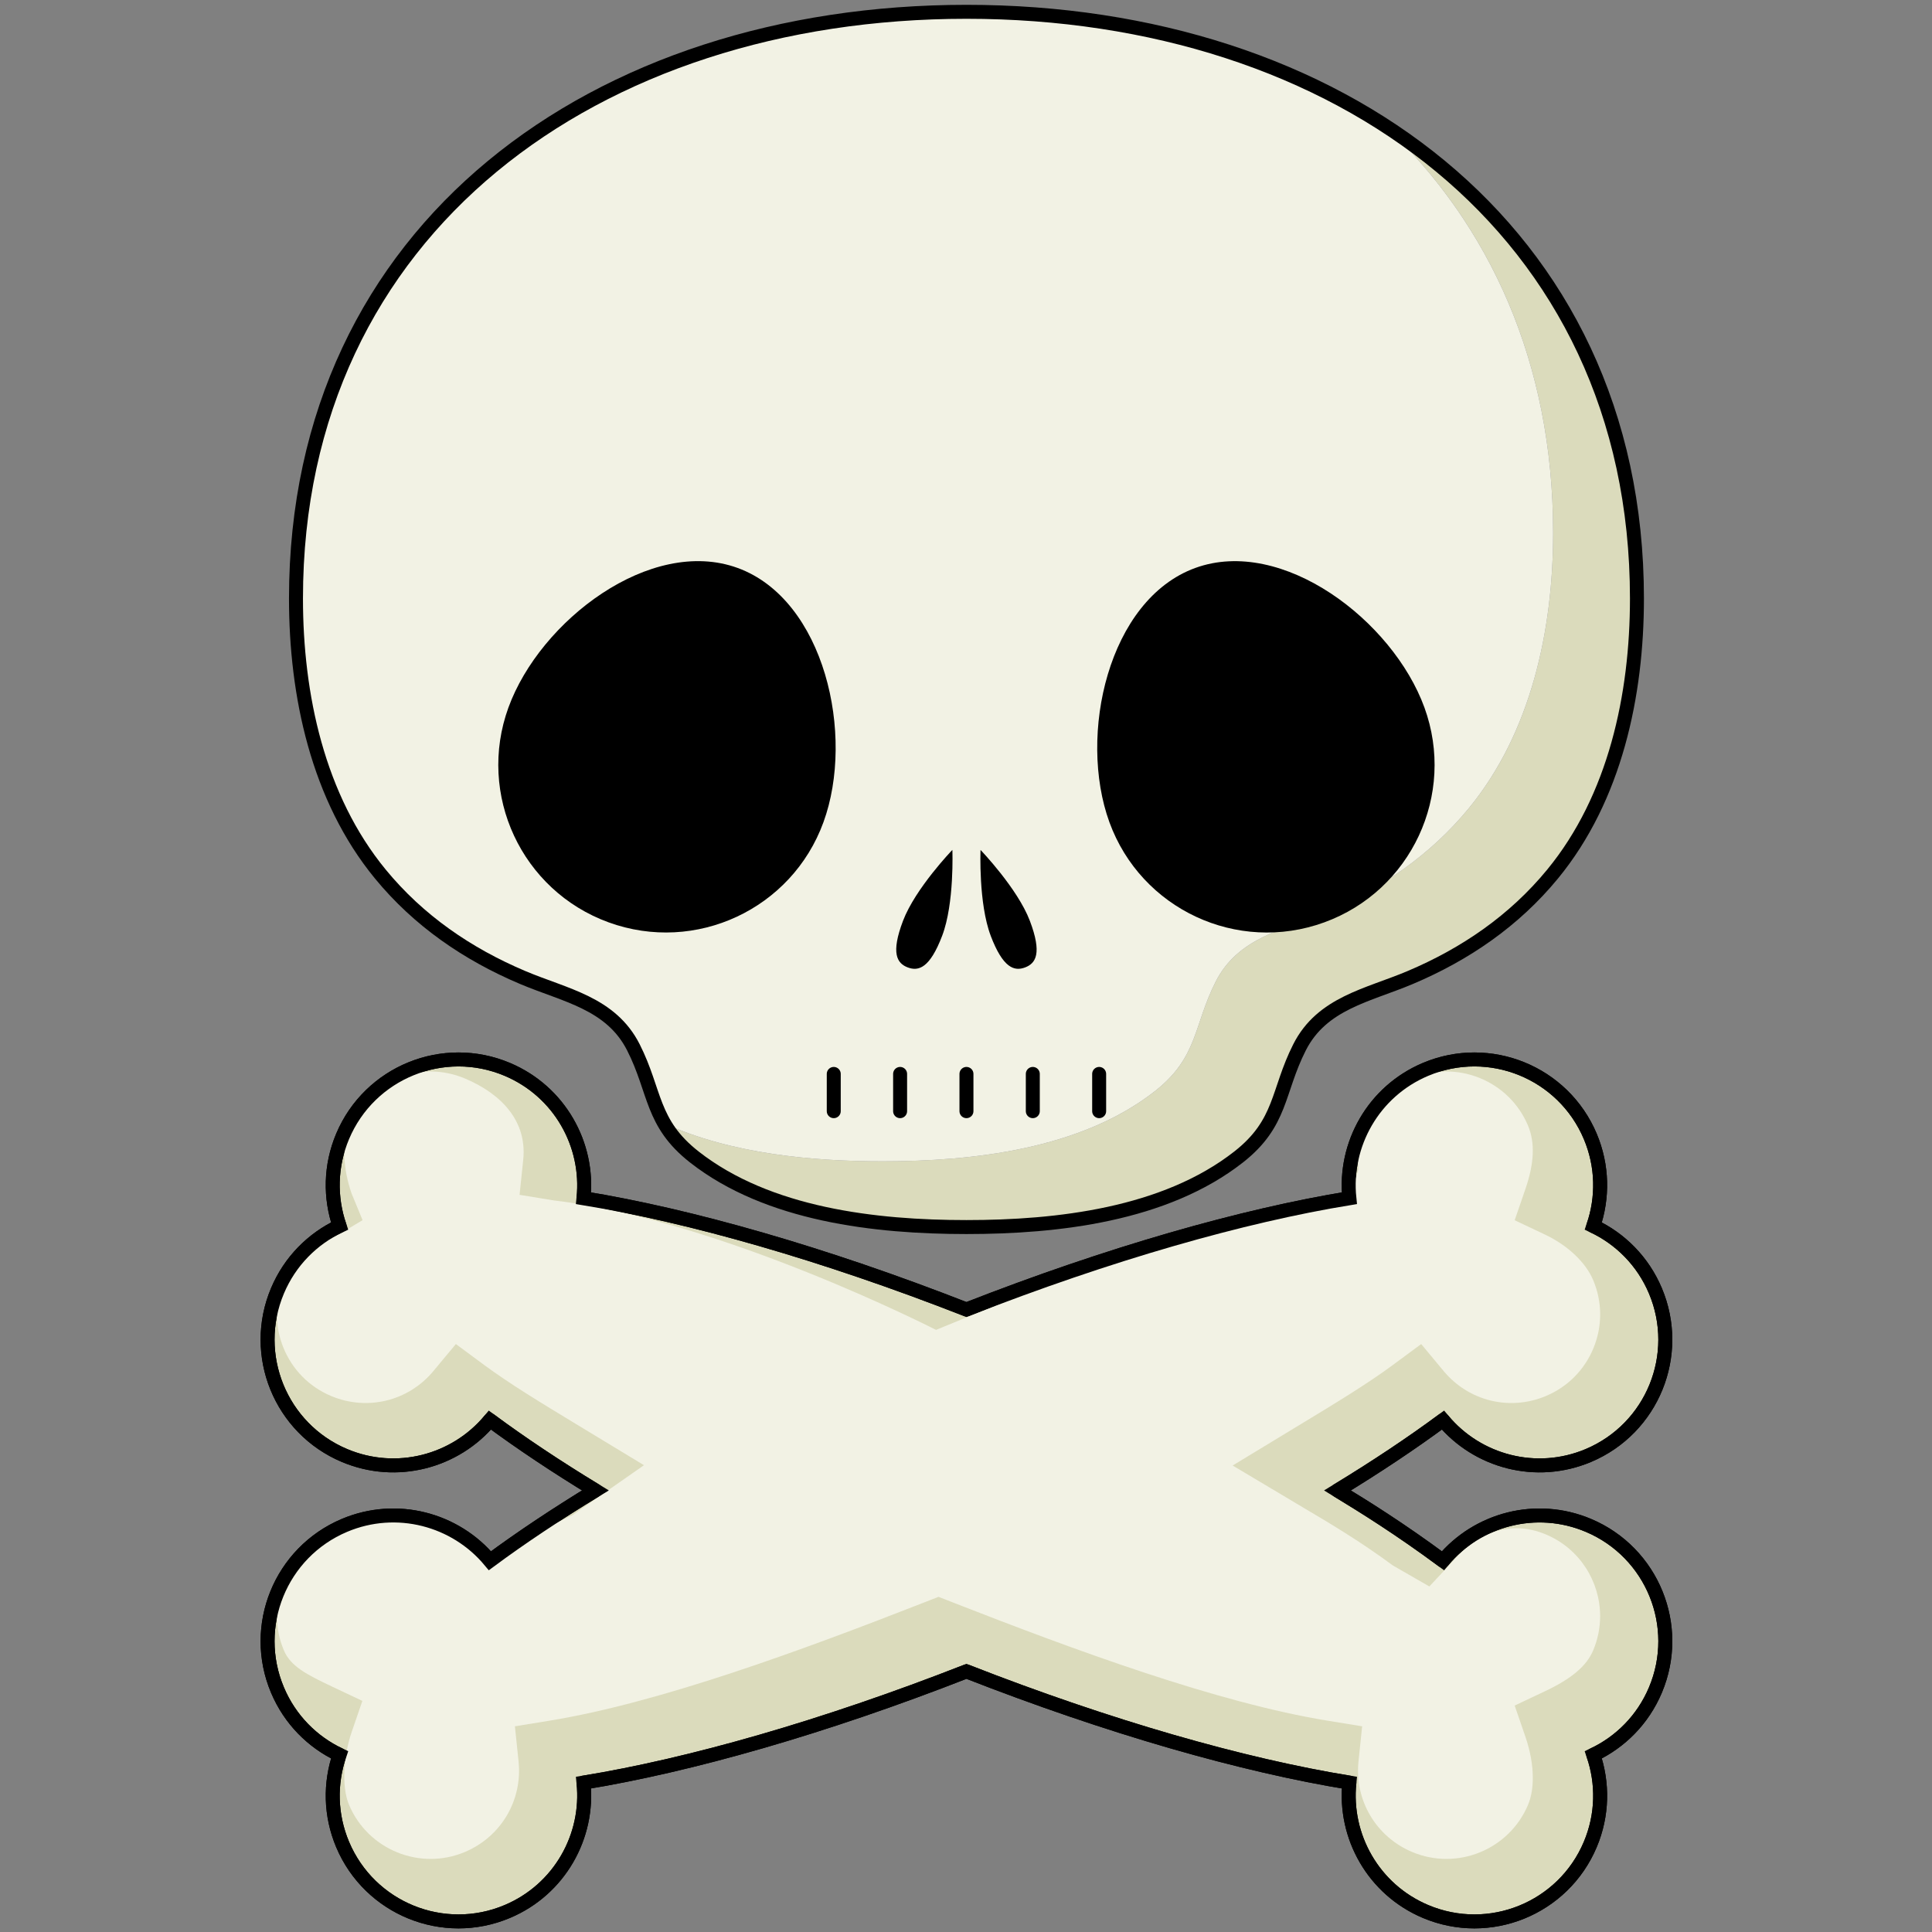 <svg id="jolly-roger" width="400" height="400" xmlns:rdf="http://www.w3.org/1999/02/22-rdf-syntax-ns#" xmlns="http://www.w3.org/2000/svg" version="1.1" xmlns:cc="http://creativecommons.org/ns#" viewBox="0 0 100 100" xmlns:dc="http://purl.org/dc/elements/1.1/">
<rect x="0" y="0" width="100" height="100" fill="#808080" stroke="none"/>
<style>
.outline {
	fill: none;
	stroke: black;
	stroke-width: 3px;
}
.tooth {
	stroke: black;
	stroke-width: 3px;
	stroke-linecap: round;
	fill: none;
}
</style>
 <g id="layer1" transform="translate(0 -952.36)">
  <g id="skull-and-bones" transform="matrix(.241 0 0 .241 13.488 952.61)">
		<g id="head">
		 <g id="head-coloring">
			<path id="path21" style="fill:#dbdbbc" d="m241.52 25.967c22.449 21.285 36.082 50.852 36.082 87.411 0 20.736-4.676 42.822-18.117 59.185-8.236 10.026-18.723 17.207-30.586 22.225-9.082 3.84-18.936 5.461-23.766 14.997-4.809 9.491-3.758 16.239-13.086 23.548-15.846 12.416-38.945 15.047-58.446 15.047-15.153 0-32.478-1.592-46.885-8.126 1.402 2.419 3.35 4.778 6.44 7.2 13.691 10.728 32.796 14.147 50.317 14.881 2.757 0.115 5.477 0.166 8.128 0.166 19.5 0 42.6-2.631 58.445-15.047 2.211-1.733 3.835-3.435 5.096-5.148 0.227-0.308 0.445-0.616 0.649-0.925 3.452-5.225 3.876-10.638 7.341-17.475 2.741-5.413 7.104-8.274 12.021-10.439 3.748-1.65 7.816-2.897 11.744-4.558 11.863-5.018 22.35-12.198 30.586-22.225 13.441-16.362 18.117-38.448 18.117-59.185 0-45.52-21.12-80.197-54.08-101.54z"/>
			<path id="path25" style="fill:#f2f2e4" d="m241.52 25.967c-24.64-15.957-55.9-24.467-89.92-24.467-79.529 0-144 46.471-144 126 0 20.736 4.675 42.822 18.117 59.185 0.943 1.148 1.92 2.255 2.921 3.33 7.739 8.308 17.161 14.451 27.666 18.893 2.165 0.916 4.374 1.705 6.548 2.506 6.946 2.558 13.539 5.229 17.218 12.492 3.215 6.347 3.814 11.467 6.645 16.348 14.407 6.534 31.732 8.126 46.885 8.126 19.5 0 42.6-2.631 58.446-15.047 9.328-7.309 8.277-14.057 13.086-23.548 4.83-9.536 14.684-11.157 23.766-14.997 11.863-5.018 22.35-12.198 30.586-22.225 13.441-16.362 18.117-38.448 18.117-59.185-0.001-36.559-13.634-66.126-36.083-87.41z"/>
		 </g>
		 <path id="head-outline" class="outline" d="m151.6 262.5c19.502 0 42.602-2.631 58.447-15.047 9.327-7.309 8.277-14.057 13.085-23.548 4.831-9.536 14.685-11.157 23.767-14.997 11.863-5.018 22.35-12.198 30.586-22.225 13.441-16.362 18.117-38.448 18.117-59.185 0-79.528-64.472-126-144-126-79.529 0-144 46.471-144 126 0 20.736 4.675 42.822 18.117 59.185 8.236 10.026 18.723 17.207 30.587 22.225 9.082 3.84 18.935 5.461 23.766 14.997 4.808 9.491 3.758 16.239 13.085 23.548 15.846 12.416 38.946 15.047 58.447 15.047h-0.004z"/>
		</g>
		<g id="bone">
		 <path id="bones-shadow" class="coloring" style="stroke-linejoin:round;stroke:#000000;stroke-width:3;stroke-linecap:round;fill:#dbdbbc" d="m285.18 326.57c-11.22-4.732-23.835-1.303-31.241 7.596-9.399-6.95-16.929-11.618-22.651-15.102 8.383-5.1 15.982-10.17 22.651-15.102 7.406 8.898 20.021 12.328 31.241 7.596 13.74-5.795 20.18-21.631 14.384-35.371-2.688-6.373-7.537-11.172-13.334-13.912 2.083-6.062 2.031-12.885-0.657-19.258-5.795-13.74-21.631-20.18-35.371-14.385-11.22 4.732-17.567 16.16-16.364 27.676-22.87 3.729-51.575 11.898-82.241 23.9-30.667-12.002-59.371-20.172-82.242-23.9 1.203-11.516-5.145-22.943-16.364-27.676-13.74-5.795-29.576 0.645-35.371 14.385-2.688 6.373-2.74 13.195-0.657 19.258-5.797 2.74-10.646 7.539-13.334 13.912-5.796 13.74 0.644 29.576 14.384 35.371 11.221 4.732 23.835 1.303 31.241-7.596 6.669 4.932 14.269 10.002 22.651 15.102-8.382 5.102-15.982 10.17-22.651 15.102-7.406-8.898-20.021-12.328-31.241-7.596-13.739 5.797-20.18 21.633-14.384 35.371 2.688 6.375 7.537 11.172 13.335 13.912-2.084 6.064-2.032 12.885 0.656 19.26 5.795 13.738 21.631 20.178 35.371 14.383 11.22-4.732 17.567-16.16 16.364-27.676 22.871-3.727 51.575-11.896 82.242-23.9 30.666 12.004 59.371 20.174 82.241 23.9-1.203 11.516 5.145 22.943 16.364 27.676 13.74 5.795 29.576-0.645 35.371-14.383 2.688-6.375 2.74-13.195 0.656-19.26 5.798-2.74 10.647-7.537 13.335-13.912 5.796-13.738-0.645-29.574-14.384-35.371z"/>
		 <path id="bones-highlight" style="fill:#f2f2e4" d="m160.93 278.09c26.663-10.436 41.232-16.569 64.754-20.404l8.158-1.381 1.958-6.24c-0.875-8.373 3.752-16.199 11.516-19.474 4.676-1.972 9.842-2.005 14.543-0.094s8.375 5.54 10.348 10.216c1.527 3.621 1.352 8.053-0.537 13.55l-2.326 6.772 6.473 3.06c4.891 2.312 8.771 5.972 10.383 9.789 1.973 4.677 2.006 9.841 0.094 14.542s-5.539 8.377-10.215 10.349c-7.766 3.274-16.6 1.128-21.984-5.343l-4.832-5.805-6.074 4.49c-5.473 4.048-12.355 8.217-19.643 12.631l-14.779 8.966 11.369 6.771 4.08 2.434c5.299 3.133 11.895 7.032 18.975 12.267l7.829 4.5 4.666-5c5.385-6.471 12.628-9.432 20.392-6.157 7.25 3.059 11.617 10.118 11.617 17.532 0 2.458-0.48 4.955-1.494 7.358-1.414 3.353-4.615 6.062-10.383 8.789l-6.475 3.06 2.328 6.772c1.039 3.025 1.564 6.045 1.564 8.757 0 2.183-0.34 4.167-1.027 5.795-4.07 9.651-15.236 14.191-24.891 10.12-7.764-3.274-12.391-11.101-11.516-19.474l0.783-7.512-7.455-1.215c-23.525-3.834-53.951-15.019-80.612-25.454l-2.916-1.142-2.916 1.142c-26.66 10.436-57.086 21.62-80.611 25.454l-7.454 1.215 0.784 7.512c0.875 8.373-3.753 16.199-11.518 19.474-9.653 4.071-20.819-0.469-24.891-10.121-1.738-4.122-1.045-10.943 0.538-15.551l2.327-6.771-6.474-3.061c-5.496-2.599-8.938-4.364-10.381-7.787-4.073-9.654 0.467-20.819 10.121-24.893 7.763-3.274 20.164-6.535 25.55-0.064l5.674 3.222 2.907 2.477c5.456-4.035 17.76-9.811 17.76-9.811l15.323-10.706-11.273-6.829-3.408-2.067c-7.287-4.414-14.17-8.583-19.644-12.632l-6.073-4.491-4.832 5.806c-5.386 6.471-14.221 8.617-21.984 5.343-4.677-1.972-8.305-5.647-10.217-10.349-1.911-4.701-1.878-9.865 0.096-14.541 1.414-3.354 6.033-7.091 11.799-9.816l5.097-3.059-2.368-5.748c-1.876-5.459-2.077-10.897-0.538-14.549 1.973-4.676 5.647-8.305 10.349-10.216s9.866-1.878 14.543 0.094c7.764 3.274 13.392 9.101 12.517 17.474l-0.784 7.512 7.454 1.215c35.944 4.228 81.99 27.79 81.99 27.79l15.866-6.493z"/>
		 <path id="bones-outline" class="outline" style="" d="m285.18 326.57c-11.22-4.732-23.835-1.303-31.241 7.596-9.399-6.95-16.929-11.618-22.651-15.102 8.383-5.1 15.982-10.17 22.651-15.102 7.406 8.898 20.021 12.328 31.241 7.596 13.74-5.795 20.18-21.631 14.384-35.371-2.688-6.373-7.537-11.172-13.334-13.912 2.083-6.062 2.031-12.885-0.657-19.258-5.795-13.74-21.631-20.18-35.371-14.385-11.22 4.732-17.567 16.16-16.364 27.676-22.87 3.729-51.575 11.898-82.241 23.9-30.667-12.002-59.371-20.172-82.242-23.9 1.203-11.516-5.145-22.943-16.364-27.676-13.74-5.795-29.576 0.645-35.371 14.385-2.688 6.373-2.74 13.195-0.657 19.258-5.797 2.74-10.646 7.539-13.334 13.912-5.796 13.74 0.644 29.576 14.384 35.371 11.221 4.732 23.835 1.303 31.241-7.596 6.669 4.932 14.269 10.002 22.651 15.102-8.382 5.102-15.982 10.17-22.651 15.102-7.406-8.898-20.021-12.328-31.241-7.596-13.739 5.797-20.18 21.633-14.384 35.371 2.688 6.375 7.537 11.172 13.335 13.912-2.084 6.064-2.032 12.885 0.656 19.26 5.795 13.738 21.631 20.178 35.371 14.383 11.22-4.732 17.567-16.16 16.364-27.676 22.871-3.727 51.575-11.896 82.242-23.9 30.666 12.004 59.371 20.174 82.241 23.9-1.203 11.516 5.145 22.943 16.364 27.676 13.74 5.795 29.576-0.645 35.371-14.383 2.688-6.375 2.74-13.195 0.656-19.26 5.798-2.74 10.647-7.537 13.335-13.912 5.796-13.738-0.645-29.574-14.384-35.371z"/>
		</g>
  </g>
  <g id="face" transform="matrix(.241 0 0 .241 13.488 952.61)">
   <g id="g31">
    <path id="left-eye" d="m120.89 175.54c-6.8 18.684-27.458 28.316-46.142 21.517-18.683-6.8-28.316-27.458-21.516-46.142s30.537-36.773 49.22-29.974c18.684 6.8 25.239 35.916 18.438 54.599z" />
    <path id="right-eye" d="m249.96 150.92c6.801 18.684-2.832 39.342-21.516 46.142s-39.342-2.833-46.143-21.517c-6.799-18.683-0.246-47.799 18.439-54.599 18.685-6.799 42.42 11.29 49.22 29.974z" />
   </g>
   <g id="g59" >
    <path id="left-nostril" d="m146.39 199.92c-2.647 6.97-5.079 7.698-7.402 6.815-2.323-0.882-3.659-3.041-1.011-10.011 2.647-6.971 10.598-15.229 10.598-15.229s0.462 11.454-2.185 18.425z" />
    <path id="right-nostril" d="m156.8 199.92c2.647 6.97 5.078 7.698 7.402 6.815 2.322-0.882 3.658-3.041 1.012-10.011-2.64-6.96-10.59-15.22-10.59-15.22s-0.463 11.454 2.184 18.425z" />
   </g>
   <g id="mouth">
    <path class="tooth" d="m123.1 237.61v-8"/>
    <path class="tooth" d="m137.35 229.61v8"/>
    <path class="tooth" d="m151.6 229.61v8"/>
    <path class="tooth" d="m165.85 229.61v8"/>
    <path class="tooth" d="m180.1 229.61v8"/>
   </g>
  </g>
 </g>
</svg>
